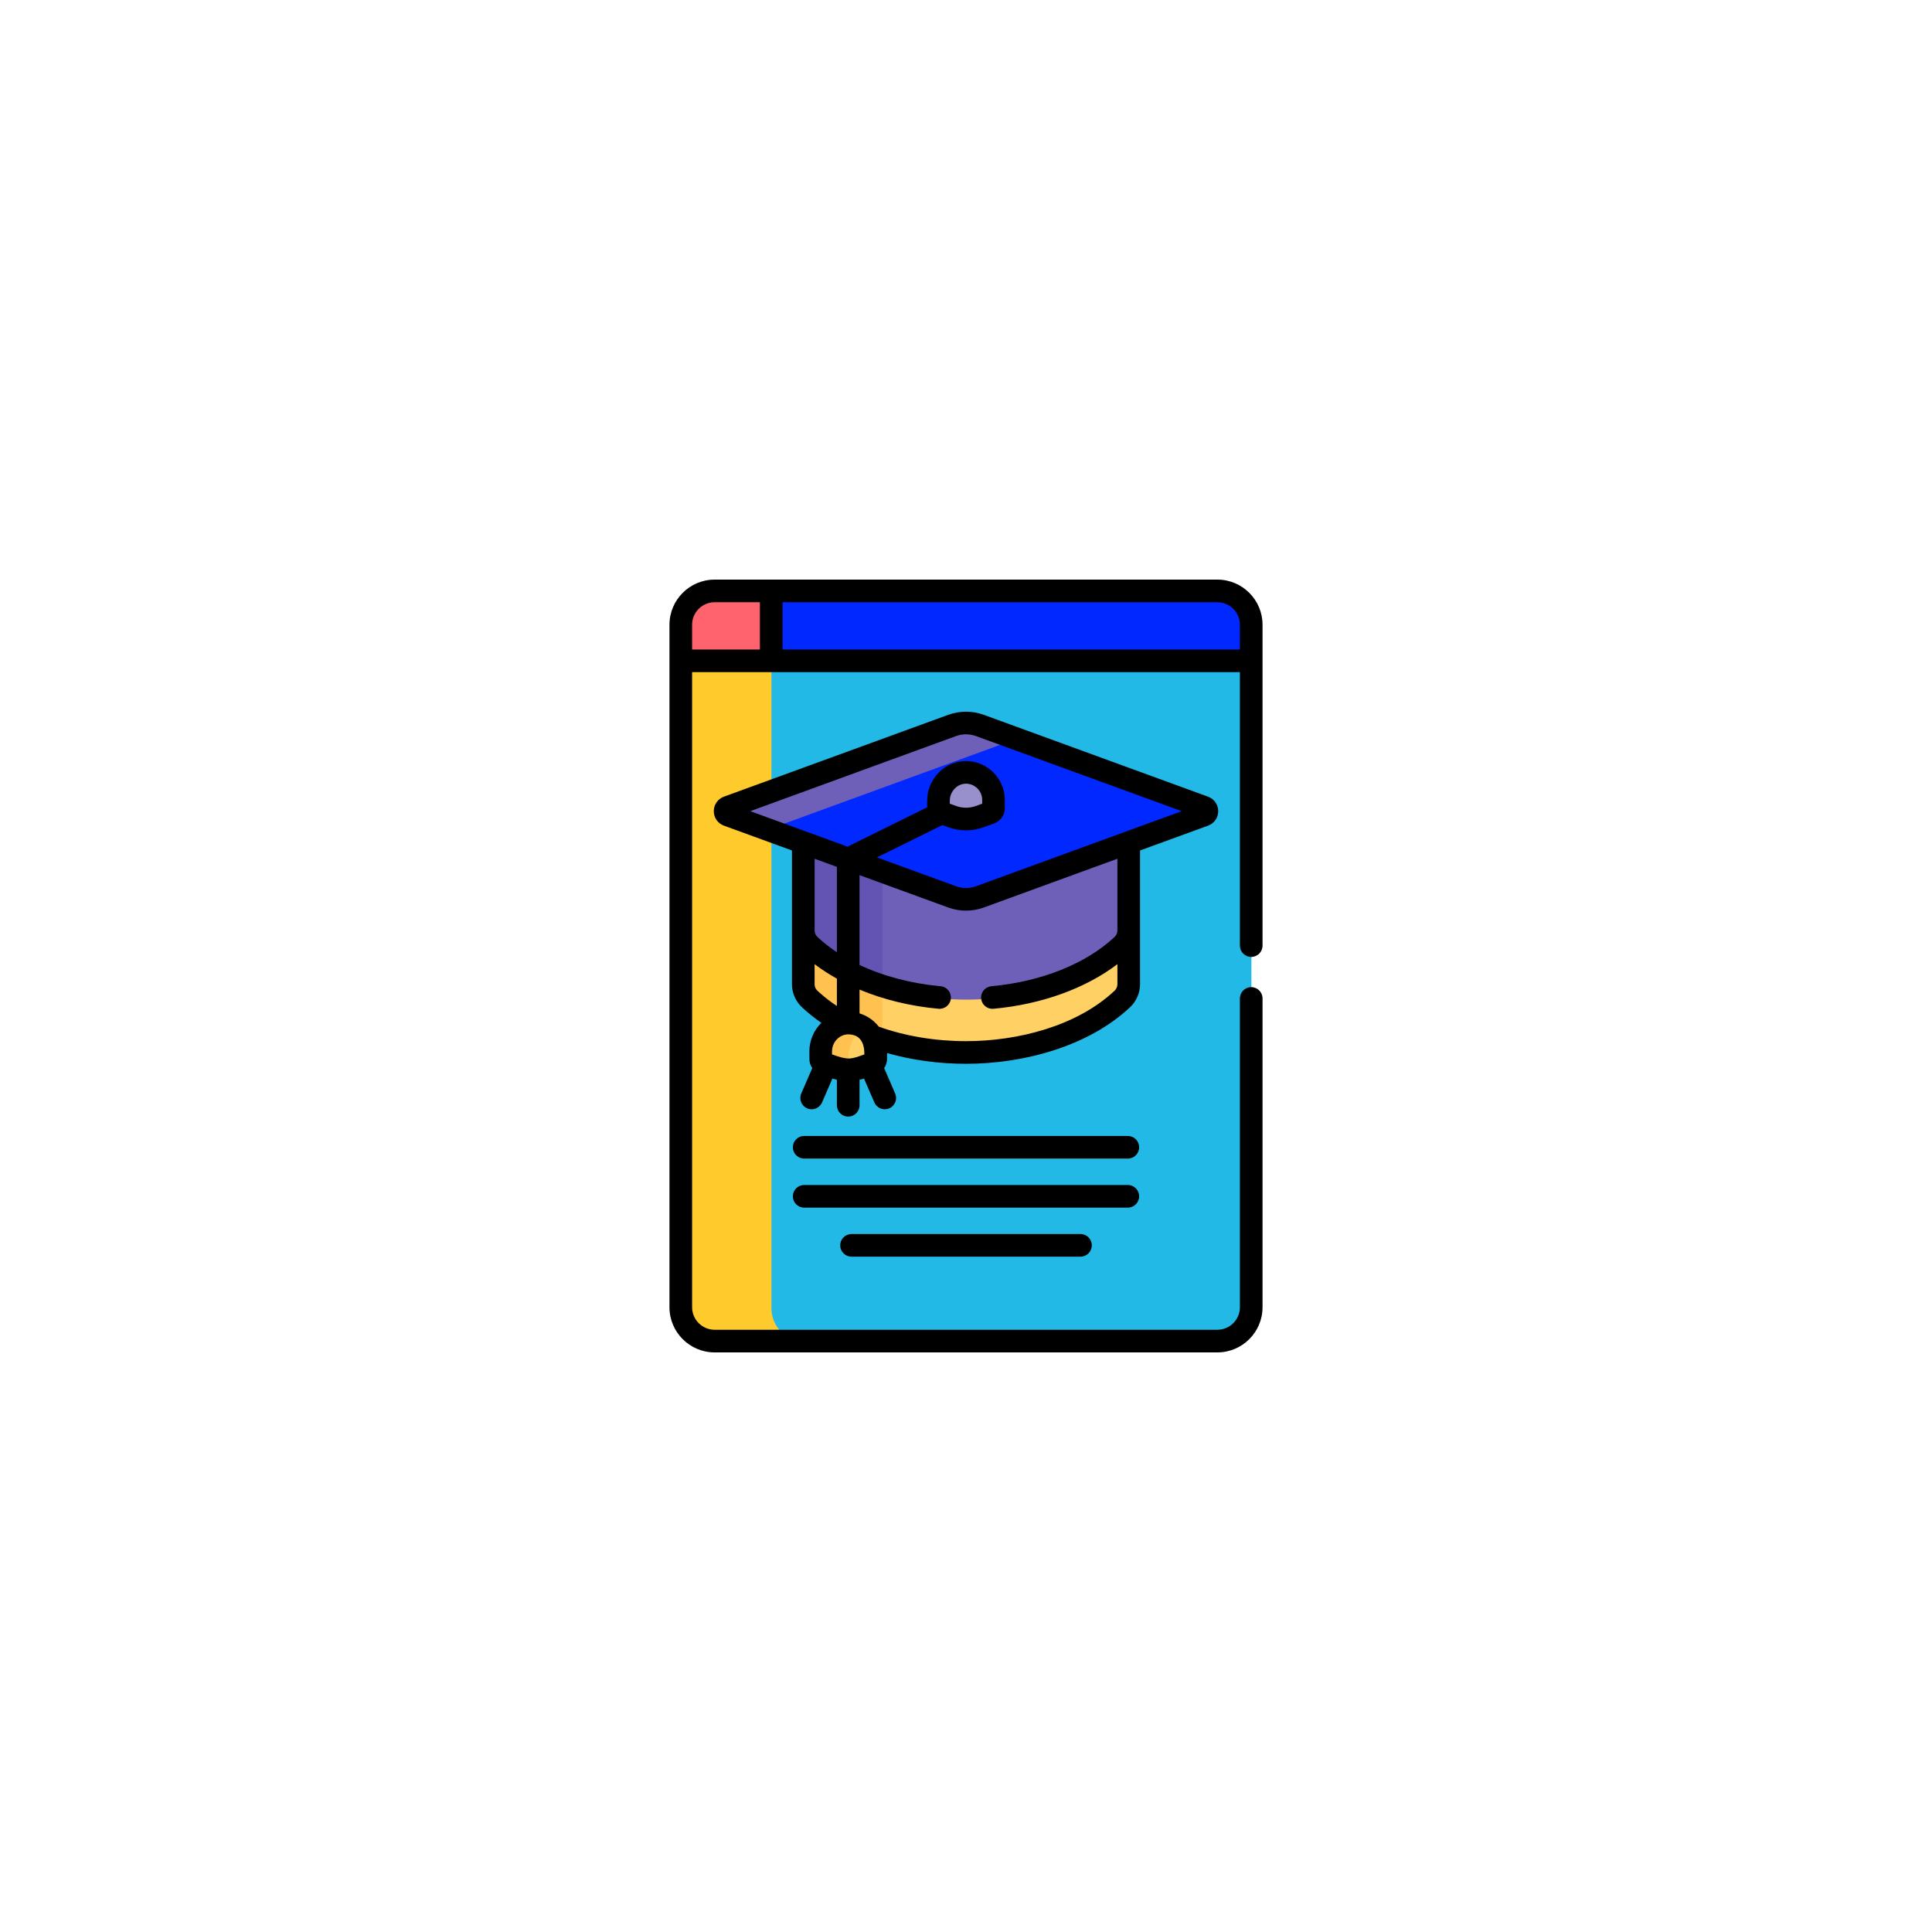 <?xml version="1.0"?>
<svg xmlns="http://www.w3.org/2000/svg" xmlns:xlink="http://www.w3.org/1999/xlink" xmlns:svgjs="http://svgjs.com/svgjs" version="1.1" width="512" height="512" x="0" y="0" viewBox="0 0 512.002 512.002" style="enable-background:new 0 0 512 512" xml:space="preserve" class=""><g transform="matrix(0.4,0,0,0.4,153.601,153.601)"><g xmlns="http://www.w3.org/2000/svg"><g><path d="m434.461 41.495h-350l-17.286 12.934v428.263c0 12.384 10.039 22.423 22.423 22.423h333.081c12.384 0 22.423-10.039 22.423-22.423v-428.263z" fill="#22b9e7" data-original="#80b4fb" style="" class=""/><path d="m127.088 482.692v-428.263l17.287-12.934h-59.914l-17.286 12.934v428.263c0 12.384 10.039 22.423 22.423 22.423h59.914c-12.384 0-22.424-10.039-22.424-22.423z" fill="#ffca2c" data-original="#61a2f9" style="" class=""/><path d="m422.679 8.113h-295.591l-4.793 5.048v35.833l4.793 5.434h318.014v-23.891c0-12.385-10.039-22.424-22.423-22.424z" fill="#0028ff" data-original="#8479c2" style="" class=""/><path d="m127.088 8.113h-37.49c-12.384 0-22.423 10.039-22.423 22.423v23.892h59.914v-46.315z" fill="#ff636e" data-original="#ff636e" style="" class=""/><path d="m151.961 248.828s43.854 37.167 104.177 37.167 99.99-34.667 99.99-34.667l7.819-9.686v-66.816l-7.819-3.832-99.99 35-103.909-35-3.899 3.832v66.635z" fill="#6e60b8" data-original="#6e60b8" style="" class=""/><path d="m200.64 187.301-48.411-16.307-3.899 3.832v66.635l3.631 7.367s18.787 15.919 48.679 26.921z" fill="#6353b2" data-original="#6353b2" style="" class=""/><path d="m359.77 242.76c-22.757 21.465-60.686 35.521-103.632 35.521s-80.874-14.056-103.632-35.521c-2.664-2.512-4.177-6.008-4.177-9.669v35.631c0 3.662 1.513 7.157 4.177 9.669 6.433 6.067 14.079 11.542 22.707 16.275l18.372 8.385c18.433 6.909 39.787 10.86 62.553 10.86 42.946 0 80.875-14.056 103.632-35.52 2.664-2.512 4.177-6.008 4.177-9.669v-35.631c0 3.661-1.513 7.157-4.177 9.669z" fill="#ffd064" data-original="#ffd064" style="" class=""/><path d="m200.64 269.87c-19.362-6.224-35.931-15.6-48.134-27.109-2.664-2.512-4.177-6.008-4.177-9.669v35.631c0 3.662 1.513 7.157 4.177 9.669 6.433 6.067 14.079 11.542 22.707 16.275l18.372 8.385c2.307.865 4.659 1.683 7.054 2.453v-35.635z" fill="#ffc250" data-original="#ffc250" style="" class=""/><path d="m413.937 151.473-148.61-54.235c-5.935-2.166-12.444-2.166-18.378 0l-148.609 54.235c-2.383.87-2.383 4.24 0 5.11l148.61 54.235c5.935 2.166 12.444 2.166 18.378 0l148.61-54.235c2.382-.87 2.382-4.241-.001-5.11z" fill="#0028ff" data-original="#8479c2" style="" class=""/><path d="m125.108 165.504 157.101-57.334c2.754-1.005 5.627-1.542 8.512-1.665l-25.394-9.268c-5.935-2.166-12.444-2.166-18.378 0l-148.609 54.236c-2.383.87-2.383 4.24 0 5.11l25.875 9.443c.251-.214.546-.395.893-.522z" fill="#6e60b8" data-original="#6e60b8" style="" class=""/><path d="m178.446 294.408c-10.216-.191-18.577 8.486-18.577 18.703v5.047c0 1.355.847 2.566 2.12 3.03l6.92 2.525c5.935 2.166 12.443 2.165 18.378 0l6.919-2.525c1.273-.464 2.12-1.675 2.12-3.03v-5.525c0-9.951-7.973-18.039-17.88-18.225z" fill="#ffd064" data-original="#ffd064" style="" class=""/><path d="m178.098 323.377v-6.527c0-7.999 3.794-15.262 9.589-19.698-2.696-1.674-5.849-2.68-9.24-2.744-10.216-.191-18.577 8.486-18.577 18.703v5.047c0 1.355.847 2.566 2.12 3.03l6.92 2.526c3.115 1.137 6.388 1.661 9.654 1.604-.297-.587-.466-1.247-.466-1.941z" fill="#ffc250" data-original="#ffc250" style="" class=""/><path d="m256.487 128.32c-10.216-.191-18.577 8.486-18.577 18.703v5.047c0 1.355.847 2.566 2.12 3.03l6.92 2.525c5.935 2.166 12.443 2.165 18.378 0l6.919-2.525c1.273-.464 2.12-1.675 2.12-3.03v-5.525c0-9.95-7.974-18.039-17.88-18.225z" fill="#9790cc" data-original="#9790cc" style="" class=""/></g><g><path d="m363.212 368.602h-214.422c-4.143 0-7.5 3.358-7.5 7.5s3.357 7.5 7.5 7.5h214.422c4.143 0 7.5-3.358 7.5-7.5s-3.358-7.5-7.5-7.5z" fill="#000000" data-original="#000000" style="" class=""/><path d="m370.712 408.589c0-4.142-3.357-7.5-7.5-7.5h-214.422c-4.143 0-7.5 3.358-7.5 7.5s3.357 7.5 7.5 7.5h214.422c4.142 0 7.5-3.358 7.5-7.5z" fill="#000000" data-original="#000000" style="" class=""/><path d="m180.156 433.577c-4.143 0-7.5 3.358-7.5 7.5s3.357 7.5 7.5 7.5h151.689c4.143 0 7.5-3.358 7.5-7.5s-3.357-7.5-7.5-7.5z" fill="#000000" data-original="#000000" style="" class=""/><path d="m371.31 179.46 45.062-16.445c4.08-1.489 6.716-5.258 6.716-9.601s-2.637-8.11-6.716-9.599l-148.61-54.236c-7.583-2.768-15.937-2.769-23.521 0l-148.609 54.235c-4.08 1.488-6.717 5.256-6.717 9.6s2.636 8.112 6.716 9.601l45.062 16.445v88.649c0 5.847 2.579 11.396 6.531 15.126 3.915 3.692 8.255 7.168 12.952 10.417-.001.001-.003.003-.005.004-5.045 4.952-7.938 11.819-7.938 18.842v5.047c0 2.226.698 4.343 1.915 6.1l-7.289 16.802c-1.648 3.8.096 8.217 3.896 9.865 3.796 1.648 8.215-.094 9.865-3.896l6.868-15.833c.981.314 1.972.585 2.972.808v16.884c0 4.142 3.357 7.5 7.5 7.5s7.5-3.358 7.5-7.5v-16.884c1-.224 1.991-.494 2.971-.808l6.869 15.833c1.651 3.805 6.071 5.543 9.865 3.896 3.801-1.648 5.545-6.065 3.896-9.865l-7.289-16.802c1.217-1.757 1.916-3.875 1.916-6.101v-3.871c16.444 4.673 34.277 7.124 52.312 7.124 38.293 0 81.203-11.555 108.779-37.565 3.963-3.74 6.529-9.333 6.529-15.125.002-10.027.002-78.485.002-88.647zm-121.927-75.79c4.268-1.558 8.969-1.558 13.236 0l136.305 49.745c-2.535.925-133.963 48.89-136.304 49.744-4.27 1.558-8.97 1.557-13.237 0l-52.387-19.119 43.341-21.407 3.905 1.425c3.792 1.384 7.775 2.076 11.76 2.076s7.97-.692 11.761-2.076l6.917-2.524c4.218-1.538 7.051-5.587 7.051-10.076v-5.525c0-13.923-11.322-25.463-25.239-25.724-6.793-.124-13.313 2.485-18.279 7.36-5.045 4.952-7.938 11.819-7.938 18.842v4.464c-54.71 27.022-51.218 25.227-52.563 26.128l-64.632-23.588zm-4.111 44.797v-2.057c0-3.021 1.256-5.987 3.445-8.137 2.068-2.029 4.699-3.106 7.491-3.068 5.801.109 10.521 4.921 10.521 10.727v2.534l-4.11 1.5c-4.268 1.558-8.968 1.557-13.235 0zm-74.811 98.413c-4.729-3.133-9.071-6.534-12.945-10.188-1.159-1.093-1.823-2.629-1.823-4.213v-47.543l14.779 5.394c-.017.965-.011-6.491-.011 56.55zm-3.229 67.676c0-2.134-.393-6.427 3.445-10.195 2.194-2.153 4.927-3.113 7.49-3.067 7.7.146 10.521 5.589 10.521 13.261-9.011 3.289-10.624 3.954-21.456.001zm3.229-32.049c-4.295-2.845-8.236-5.898-11.789-9.129-1.119-1.018-2.98-2.389-2.98-5.269v-13.335c4.551 3.469 9.507 6.668 14.769 9.607zm27.772 13.696c-3.201-4.115-7.616-7.23-12.772-8.798v-15.761c15.808 6.591 33.637 10.992 52.36 12.694 4.133.371 7.774-2.665 8.148-6.79.376-4.125-2.664-7.773-6.789-8.148-19.59-1.781-38.026-6.697-53.72-14.108v-59.493l58.78 21.452c3.7 1.35 7.727 2.076 11.76 2.076 4.129-.001 8.161-.763 11.76-2.076h.001l88.548-32.315v47.543c0 1.584-.664 3.12-1.823 4.213-18.852 17.782-48.617 29.704-81.665 32.709-4.125.375-7.165 4.023-6.789 8.148.374 4.125 4.019 7.167 8.148 6.79 31.805-2.892 61.074-13.514 82.129-29.564v13.335c0 1.648-.734 3.186-1.823 4.213-24.915 23.501-64.132 33.477-98.485 33.477-20.248-.002-40.165-3.315-57.768-9.597z" fill="#000000" data-original="#000000" style="" class=""/><path d="m89.461 512.002h333.081c16.499 0 29.923-13.423 29.923-29.923v-204.579c0-4.142-3.357-7.5-7.5-7.5s-7.5 3.358-7.5 7.5v204.579c0 8.229-6.694 14.923-14.923 14.923h-333.081c-8.229 0-14.924-6.694-14.924-14.923v-420.764h362.928v181.185c0 4.142 3.357 7.5 7.5 7.5s7.5-3.358 7.5-7.5c0-7.174 0-202.365 0-212.577 0-16.498-13.421-29.923-29.923-29.923-9 0-330.101 0-333.081 0-16.5 0-29.924 13.423-29.924 29.923v452.155c0 16.501 13.424 29.924 29.924 29.924zm348.004-482.079v16.392h-303.014v-31.315h288.091c8.226 0 14.923 6.692 14.923 14.923zm-362.928 0c0-6.686 4.419-12.359 10.491-14.251 1.401-.437 2.89-.672 4.433-.672h29.99v31.315h-44.914z" fill="#000000" data-original="#000000" style="" class=""/></g></g></g></svg>
